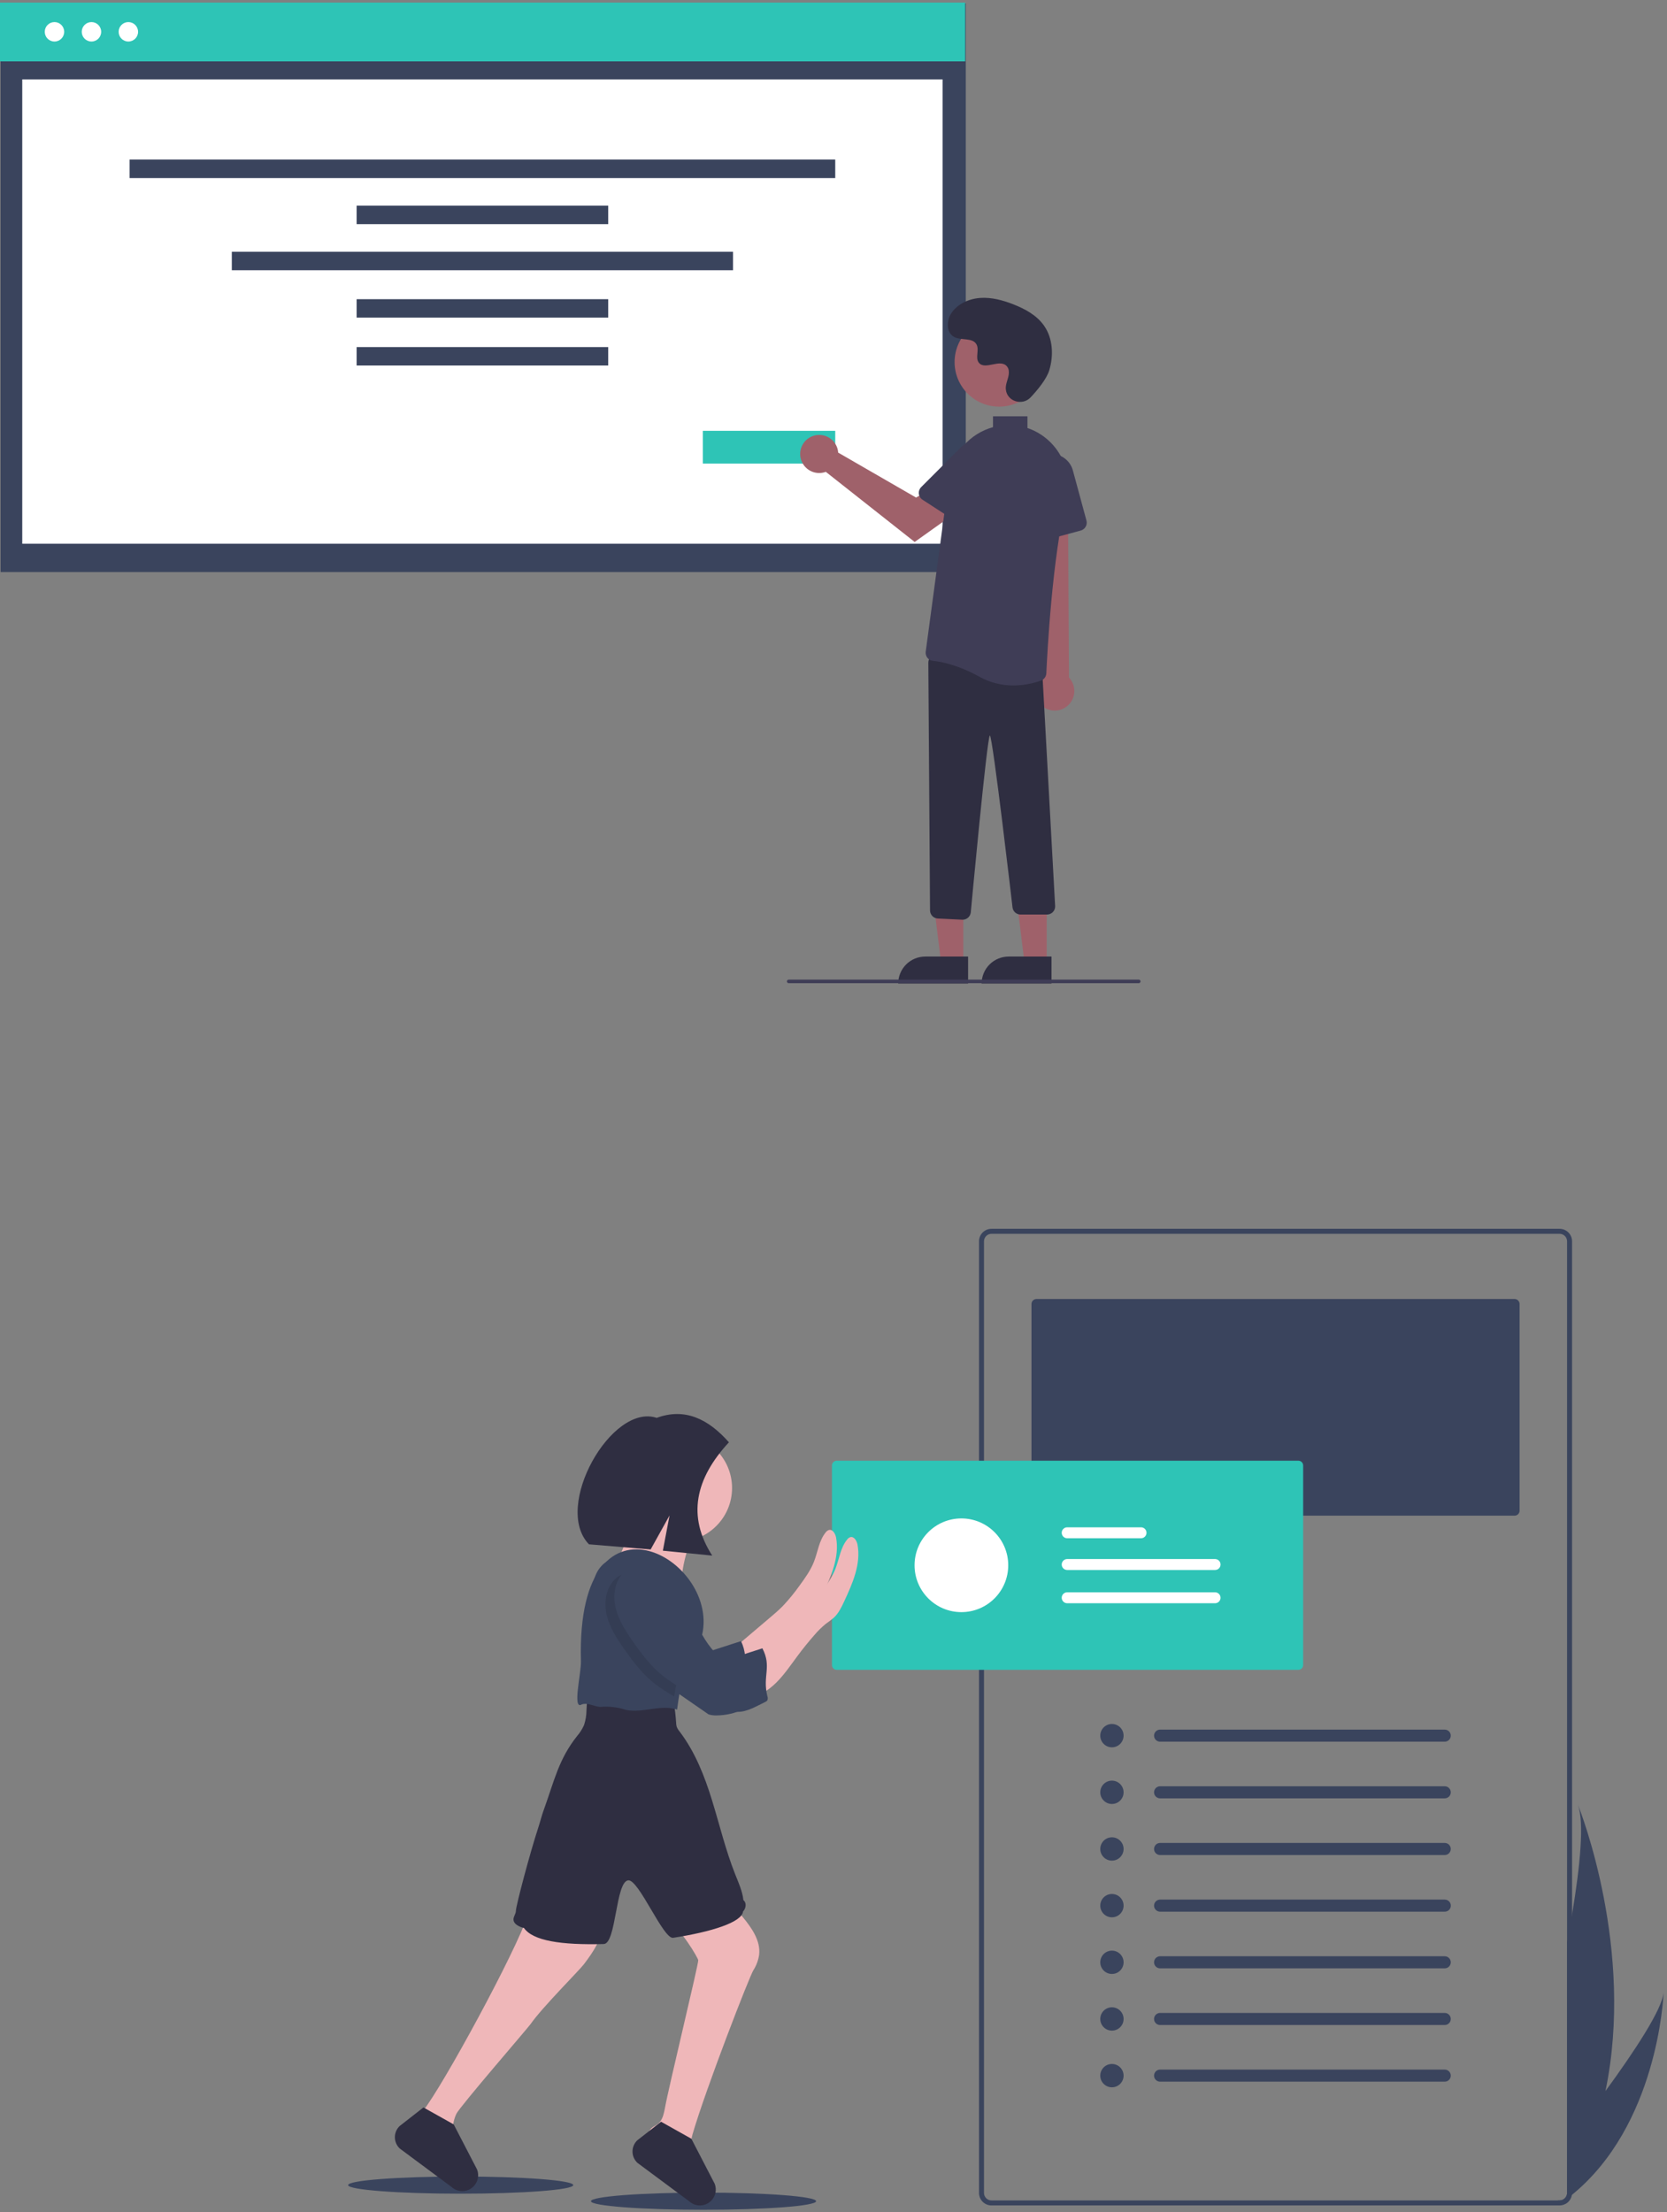<svg width="340" height="451" viewBox="0 0 340 451" fill="none" xmlns="http://www.w3.org/2000/svg">
<rect x="0" y="0" width="340" height="451" fill="#808080" stroke="none"/>
<g clip-path="url(#clip0)">
<path d="M196.982 0.685H0.12V116.627H196.982V0.685Z" fill="#3A445D"/>
<path d="M196.862 0.524H0V12.508H196.862V0.524Z" fill="#2EC4B6"/>
<path d="M192.247 16.189H4.54V110.858H192.247V16.189Z" fill="white"/>
<path d="M18.655 8.467C19.75 8.467 20.637 7.58 20.637 6.485C20.637 5.39 19.75 4.503 18.655 4.503C17.56 4.503 16.673 5.39 16.673 6.485C16.673 7.58 17.56 8.467 18.655 8.467Z" fill="white"/>
<path d="M26.179 8.467C27.274 8.467 28.161 7.58 28.161 6.485C28.161 5.39 27.274 4.503 26.179 4.503C25.084 4.503 24.197 5.39 24.197 6.485C24.197 7.58 25.084 8.467 26.179 8.467Z" fill="white"/>
<path d="M11.111 8.467C12.206 8.467 13.093 7.58 13.093 6.485C13.093 5.39 12.206 4.503 11.111 4.503C10.016 4.503 9.129 5.39 9.129 6.485C9.129 7.58 10.016 8.467 11.111 8.467Z" fill="white"/>
<path d="M170.355 32.536H26.432V36.295H170.355V32.536Z" fill="#3A445D"/>
<path d="M124.051 41.934H72.736V45.693H124.051V41.934Z" fill="#3A445D"/>
<path d="M124.051 60.996H72.736V64.755H124.051V60.996Z" fill="#3A445D"/>
<path d="M124.051 70.76H72.736V74.519H124.051V70.76Z" fill="#3A445D"/>
<path d="M149.508 51.331H47.279V55.09H149.508V51.331Z" fill="#3A445D"/>
<path d="M170.355 87.834H143.355V94.509H170.355V87.834Z" fill="#2EC4B6"/>
<path d="M196.48 196.314L191.945 196.314L189.788 178.824L196.481 178.825L196.48 196.314Z" fill="#9F616A"/>
<path d="M188.707 195.019H197.452V200.525H183.201C183.201 199.064 183.781 197.664 184.813 196.631C185.846 195.599 187.246 195.019 188.707 195.019Z" fill="#2F2E41"/>
<path d="M213.493 196.314L208.959 196.314L206.802 178.824L213.494 178.825L213.493 196.314Z" fill="#9F616A"/>
<path d="M205.72 195.019H214.465V200.525H200.214C200.214 199.802 200.356 199.086 200.633 198.418C200.91 197.749 201.315 197.143 201.827 196.631C202.338 196.12 202.945 195.714 203.613 195.438C204.281 195.161 204.997 195.019 205.72 195.019Z" fill="#2F2E41"/>
<path d="M212.94 144.224C212.451 143.91 212.038 143.492 211.728 143.001C211.418 142.51 211.22 141.956 211.147 141.38C211.075 140.804 211.129 140.219 211.307 139.666C211.485 139.113 211.782 138.605 212.177 138.18L209.191 95.81L217.792 96.644L218.028 138.137C218.699 138.848 219.086 139.781 219.116 140.758C219.145 141.736 218.815 142.69 218.188 143.441C217.561 144.191 216.68 144.685 215.713 144.83C214.746 144.974 213.759 144.759 212.94 144.224L212.94 144.224Z" fill="#9F616A"/>
<path d="M196.266 187.503L191.274 187.265C190.849 187.245 190.447 187.062 190.153 186.755C189.858 186.448 189.692 186.04 189.689 185.614L189.34 135.108C189.339 134.868 189.389 134.631 189.487 134.412C189.586 134.194 189.731 133.999 189.911 133.841C190.092 133.684 190.305 133.567 190.535 133.499C190.765 133.432 191.007 133.414 191.244 133.449L211.214 136.348C211.608 136.403 211.97 136.599 212.232 136.899C212.493 137.199 212.638 137.584 212.639 137.982L215.207 184.782C215.209 185.002 215.167 185.219 215.084 185.423C215.001 185.626 214.879 185.811 214.724 185.967C214.57 186.123 214.386 186.247 214.183 186.331C213.98 186.416 213.763 186.459 213.543 186.459H208.162C207.765 186.461 207.38 186.32 207.078 186.062C206.777 185.804 206.578 185.446 206.518 185.053C206.518 185.053 202.453 149.949 201.895 149.97C201.333 149.98 197.997 186.038 197.997 186.038C197.948 186.442 197.753 186.814 197.448 187.084C197.144 187.354 196.752 187.504 196.345 187.505C196.318 187.505 196.292 187.504 196.266 187.503Z" fill="#2F2E41"/>
<path d="M211.138 110.046C210.937 109.901 210.77 109.713 210.651 109.495C210.532 109.277 210.464 109.036 210.451 108.788L209.82 97.368C209.758 96.237 210.117 95.123 210.827 94.24C211.538 93.357 212.55 92.769 213.669 92.589C214.788 92.408 215.934 92.648 216.886 93.263C217.838 93.877 218.529 94.822 218.825 95.916L221.593 106.126C221.708 106.552 221.65 107.006 221.43 107.389C221.211 107.772 220.848 108.052 220.423 108.168L212.548 110.303C212.309 110.368 212.058 110.379 211.814 110.335C211.57 110.29 211.339 110.191 211.138 110.046Z" fill="#3F3D56"/>
<path d="M203.782 82.906C208.799 82.906 212.866 78.838 212.866 73.821C212.866 68.804 208.799 64.737 203.782 64.737C198.765 64.737 194.698 68.804 194.698 73.821C194.698 78.838 198.765 82.906 203.782 82.906Z" fill="#9F616A"/>
<path d="M170.863 91.669C170.909 91.868 170.938 92.071 170.952 92.275L186.84 101.441L190.702 99.218L194.819 104.608L186.557 110.496L168.431 96.197C167.692 96.47 166.887 96.512 166.123 96.317C165.359 96.122 164.673 95.699 164.156 95.104C163.638 94.51 163.314 93.772 163.226 92.988C163.139 92.205 163.291 91.413 163.664 90.719C164.037 90.024 164.613 89.46 165.315 89.101C166.016 88.741 166.811 88.604 167.592 88.707C168.374 88.81 169.105 89.149 169.689 89.678C170.274 90.207 170.683 90.901 170.863 91.669V91.669Z" fill="#9F616A"/>
<path d="M187.407 100.662C187.381 100.415 187.41 100.166 187.493 99.932C187.576 99.698 187.71 99.486 187.886 99.31L195.972 91.222C196.773 90.421 197.843 89.945 198.974 89.885C200.106 89.826 201.219 90.187 202.1 90.9C202.981 91.613 203.566 92.627 203.744 93.746C203.921 94.865 203.678 96.01 203.061 96.961L197.303 105.835C197.062 106.205 196.685 106.464 196.253 106.556C195.821 106.648 195.371 106.565 195.001 106.325L188.157 101.883C187.948 101.749 187.773 101.569 187.643 101.358C187.514 101.146 187.433 100.908 187.407 100.662Z" fill="#3F3D56"/>
<path d="M210.211 81.008C208.516 82.813 205.369 81.844 205.148 79.378C205.131 79.186 205.132 78.994 205.152 78.802C205.266 77.71 205.897 76.718 205.746 75.565C205.711 75.278 205.605 75.004 205.435 74.77C204.085 72.962 200.914 75.579 199.64 73.942C198.858 72.938 199.777 71.358 199.177 70.236C198.386 68.755 196.041 69.485 194.571 68.674C192.935 67.772 193.033 65.262 194.11 63.736C195.423 61.874 197.726 60.881 199.999 60.738C202.273 60.594 204.531 61.209 206.654 62.036C209.066 62.976 211.458 64.275 212.942 66.396C214.747 68.975 214.921 72.442 214.018 75.458C213.469 77.293 211.595 79.534 210.211 81.008Z" fill="#2F2E41"/>
<path d="M232.253 200.456H160.87C160.772 200.456 160.678 200.417 160.609 200.347C160.539 200.278 160.5 200.184 160.5 200.086C160.5 199.988 160.539 199.894 160.609 199.824C160.678 199.755 160.772 199.716 160.87 199.716H232.253C232.351 199.716 232.445 199.755 232.514 199.824C232.584 199.894 232.623 199.988 232.623 200.086C232.623 200.184 232.584 200.278 232.514 200.347C232.445 200.417 232.351 200.456 232.253 200.456Z" fill="#3F3D56"/>
<path d="M212.849 88.973C212.692 88.86 212.531 88.749 212.367 88.639C211.495 88.059 210.55 87.596 209.557 87.262V84.875H202.53V87.09C200.201 87.732 198.111 89.046 196.522 90.866C194.933 92.687 193.915 94.934 193.593 97.329L188.808 132.855C188.777 133.077 188.792 133.303 188.851 133.519C188.91 133.735 189.013 133.937 189.152 134.113C189.289 134.287 189.459 134.432 189.654 134.538C189.848 134.644 190.061 134.71 190.282 134.731C191.94 134.897 195.379 135.539 199.78 137.985C201.896 139.157 204.279 139.765 206.698 139.75C208.619 139.743 210.524 139.404 212.329 138.748C212.636 138.635 212.901 138.434 213.093 138.171C213.285 137.907 213.395 137.592 213.409 137.267C213.581 133.443 214.589 113.764 217.523 101.761C218.093 99.406 217.954 96.935 217.122 94.659C216.291 92.384 214.804 90.405 212.849 88.973Z" fill="#3F3D56"/>
</g>
<g clip-path="url(#clip1)">
<path d="M93.962 447.244C106.643 447.244 116.923 446.46 116.923 445.493C116.923 444.525 106.643 443.741 93.962 443.741C81.28 443.741 71 444.525 71 445.493C71 446.46 81.28 447.244 93.962 447.244Z" fill="#3A445D"/>
<path d="M143.493 450.524C156.174 450.524 166.454 449.74 166.454 448.773C166.454 447.806 156.174 447.021 143.493 447.021C130.811 447.021 120.531 447.806 120.531 448.773C120.531 449.74 130.811 450.524 143.493 450.524Z" fill="#3A445D"/>
<path d="M318.09 250.524H202.224C201.549 250.525 200.901 250.794 200.423 251.272C199.945 251.749 199.677 252.397 199.676 253.073V447.088C199.676 447.764 199.945 448.412 200.422 448.89C200.9 449.368 201.548 449.636 202.224 449.637H318.09C318.697 449.637 319.284 449.421 319.745 449.026C320.206 448.632 320.511 448.085 320.604 447.486C320.628 447.355 320.639 447.222 320.638 447.088V253.073C320.637 252.397 320.369 251.749 319.891 251.272C319.413 250.794 318.765 250.525 318.09 250.524ZM319.619 447.088C319.619 447.494 319.458 447.883 319.171 448.169C318.884 448.456 318.495 448.617 318.09 448.617H202.224C201.819 448.617 201.43 448.456 201.143 448.169C200.856 447.883 200.695 447.494 200.695 447.088V253.073C200.696 252.667 200.857 252.279 201.144 251.992C201.43 251.706 201.819 251.544 202.224 251.544H318.09C318.495 251.544 318.884 251.706 319.17 251.992C319.457 252.279 319.618 252.667 319.619 253.073V447.088Z" fill="#3A445D"/>
<path d="M211.398 264.836C211.128 264.836 210.869 264.944 210.678 265.135C210.487 265.326 210.379 265.585 210.379 265.855V307.988C210.379 308.259 210.487 308.518 210.678 308.709C210.869 308.9 211.128 309.007 211.398 309.008H308.916C309.186 309.007 309.445 308.9 309.636 308.709C309.827 308.518 309.935 308.259 309.935 307.988V265.855C309.935 265.585 309.827 265.326 309.636 265.135C309.445 264.944 309.186 264.836 308.916 264.836L211.398 264.836Z" fill="#3A445D"/>
<path d="M170.666 297.802C170.405 297.802 170.155 297.906 169.971 298.09C169.786 298.275 169.682 298.525 169.682 298.786V339.46C169.682 339.721 169.786 339.972 169.971 340.156C170.155 340.34 170.405 340.444 170.666 340.445H264.808C265.069 340.444 265.319 340.34 265.504 340.156C265.688 339.972 265.792 339.721 265.792 339.46V298.786C265.792 298.525 265.688 298.275 265.504 298.09C265.319 297.906 265.069 297.802 264.808 297.802H170.666Z" fill="#2EC4B6"/>
<path d="M122.748 392.278C122.872 395.325 120.926 398.025 119.104 400.452C118.273 401.589 110.551 409.293 108.219 412.66C107.654 413.476 93.789 429.481 93.078 430.964C92.911 431.315 92.773 431.679 92.666 432.053C92.251 433.475 92.233 435.005 92.269 436.521V437.581C92.342 439.895 92.448 442.22 92.998 444.461C93.078 444.789 93.169 445.121 93.216 445.453C93.069 445.356 92.93 445.248 92.801 445.128L85.265 439.535L84.795 439.185C84.314 437.793 83.859 436.386 83.345 435.012C83.039 434.196 83.367 433.263 83.906 432.582C84.49 431.937 85.134 431.349 85.83 430.825C86.364 430.273 86.84 429.667 87.251 429.018C92.451 421.449 107.097 394.29 108.164 388.824C109.572 388.562 111.014 388.543 112.428 388.769L119.946 389.768C120.758 389.877 121.648 390.026 122.176 390.649C122.537 391.117 122.737 391.688 122.748 392.278Z" fill="#EFB7B9"/>
<path d="M154.838 398.488C154.678 399.624 154.276 400.712 153.661 401.68C152.888 402.857 144.015 425.68 141.256 435.104C140.75 436.835 141.016 438.507 140.961 439.087C140.917 439.568 140.877 440.049 140.841 440.526C140.79 441.12 140.75 441.714 140.706 442.304C140.593 443.868 140.495 445.511 141.154 446.932C141.413 447.494 141.803 447.978 141.974 448.539C141.717 448.407 141.479 448.24 141.267 448.044L133.731 442.45C133.117 440.709 132.643 438.921 132.314 437.104C132.124 436.073 132.033 434.889 132.678 434.098C132.715 434.049 132.755 434.003 132.798 433.96C133.009 433.762 133.244 433.593 133.498 433.457C133.731 433.329 133.955 433.185 134.169 433.027C134.329 432.901 134.473 432.757 134.599 432.597C135.218 431.831 135.44 430.756 135.626 429.747C136.355 425.615 142.528 400.259 142.412 399.632C142.284 399.017 138.778 393.109 136.373 391.798C138.869 389.707 141.715 388.076 144.78 386.98C145.32 386.729 145.918 386.627 146.511 386.685C146.828 386.755 147.132 386.878 147.408 387.049C149.058 387.975 150.323 389.433 151.533 390.89C153.336 393.084 155.14 395.664 154.838 398.488Z" fill="#EFB7B9"/>
<path d="M151.549 389.709C151.316 391.913 145.124 393.863 137.294 395.076C135.272 395.39 130.304 383.151 128.138 383.358C125.533 383.607 125.715 396.275 123.139 396.343C114.369 396.575 108.702 395.676 106.869 393.076C105.878 392.835 104.683 392.267 104.73 391.254C104.763 390.674 105.222 390.161 105.219 389.592C105.219 388.601 108.094 377.749 109.788 372.6C110.211 371.321 110.517 370.009 110.995 368.744C113.057 363.045 113.943 358.672 117.711 353.928C118.287 353.262 118.761 352.514 119.117 351.708C119.441 350.741 119.609 349.729 119.616 348.709L119.824 345.142C125.411 344.879 130.837 344.985 136.303 346.166C136.599 346.157 136.887 346.266 137.103 346.47C137.319 346.673 137.445 346.954 137.454 347.251L137.454 347.259C137.666 348.564 137.814 349.874 137.899 351.191C137.901 351.482 137.943 351.771 138.023 352.051C138.166 352.405 138.365 352.733 138.613 353.024C141.776 357.171 143.715 362.134 145.245 367.105C146.776 372.075 147.993 377.184 149.917 382.045C150.58 383.722 151.447 385.606 151.622 387.402C152.315 387.916 152.162 389.078 151.549 389.709Z" fill="#2F2E41"/>
<path d="M156.859 329.953C157.821 329.141 158.783 328.324 159.665 327.428C160.909 326.109 162.059 324.704 163.105 323.223C164.22 321.703 165.328 320.147 166.02 318.391C166.803 316.379 167.044 314.091 168.407 312.422C168.561 312.205 168.775 312.038 169.023 311.941C169.799 311.696 170.378 312.669 170.528 313.475C171.256 317.418 169.518 321.353 167.827 324.99C167.27 326.189 166.687 327.421 165.721 328.328C165.191 328.781 164.638 329.205 164.063 329.6C163.209 330.294 162.424 331.067 161.716 331.91C160.502 333.29 159.346 334.72 158.251 336.199C156.891 338.021 155.616 339.931 154.005 341.538C152.395 343.145 150.38 344.453 148.124 344.77C148.769 344.683 148.558 340.896 148.488 340.419C148.39 339.727 147.916 338.91 147.902 338.233C147.883 337.402 148.222 337.281 148.907 336.698L156.859 329.953Z" fill="#EFB7B9"/>
<path d="M129.812 306.106C129.812 306.106 127.626 317.039 125.075 318.861C122.524 320.683 138.923 322.869 138.923 322.869C138.923 322.869 139.287 314.123 143.66 310.115C148.033 306.106 129.812 306.106 129.812 306.106Z" fill="#EFB7B9"/>
<path d="M144.505 349.518C145.046 349.687 145.612 349.761 146.178 349.736C148.091 349.716 149.977 349.277 151.702 348.45C151.864 348.387 152.007 348.285 152.118 348.151C152.182 348.012 152.217 347.86 152.22 347.707C152.223 347.553 152.195 347.4 152.136 347.258C151.108 343.104 153.091 338.392 151.123 334.595C148.984 335.291 146.637 336.053 144.498 336.731C144.17 336.864 143.817 336.924 143.463 336.906C143.04 336.818 142.651 336.606 142.348 336.297C140.031 334.293 138.569 331.501 137.246 328.743C135.924 325.984 134.626 323.138 132.542 320.894C130.458 318.649 128.508 317.461 125.462 317.785C124.38 317.933 123.387 318.463 122.663 319.279C120.943 321.13 120.6 323.947 121.205 326.403C121.81 328.859 123.199 331.035 124.642 333.108C126.522 335.812 128.544 338.476 131.157 340.484C132.571 341.508 134.038 342.455 135.552 343.323" fill="#3A445D"/>
<path d="M138.376 314.306C144.414 314.306 149.308 309.411 149.308 303.374C149.308 297.336 144.414 292.441 138.376 292.441C132.338 292.441 127.444 297.336 127.444 303.374C127.444 309.411 132.338 314.306 138.376 314.306Z" fill="#EFB7B9"/>
<path d="M142.749 334.836C139.463 338.712 138.768 343.663 138.096 348.549C134.794 347.43 131.136 349.307 127.717 348.622C126.001 348.05 124.184 347.84 122.383 348.003C121.118 347.882 119.864 347.088 118.658 347.492C116.653 348.762 118.606 340.895 118.487 338.608C117.436 300.035 148.722 318.8 142.749 334.836Z" fill="#3A445D"/>
<path d="M161.232 331.41C162.194 330.598 163.156 329.781 164.038 328.885C165.282 327.566 166.432 326.161 167.478 324.68C168.593 323.16 169.701 321.604 170.393 319.848C171.176 317.836 171.417 315.548 172.78 313.879C172.934 313.662 173.148 313.495 173.396 313.398C174.172 313.153 174.751 314.126 174.901 314.932C175.629 318.875 173.891 322.81 172.2 326.447C171.643 327.646 171.06 328.878 170.094 329.785C169.564 330.238 169.011 330.662 168.436 331.057C167.582 331.751 166.797 332.524 166.089 333.367C164.875 334.747 163.719 336.177 162.624 337.656C161.265 339.478 159.989 341.388 158.378 342.995C156.768 344.602 154.753 345.91 152.497 346.227C153.142 346.14 152.931 342.353 152.861 341.876C152.763 341.184 152.289 340.367 152.275 339.69C152.256 338.859 152.595 338.739 153.28 338.155L161.232 331.41Z" fill="#EFB7B9"/>
<path opacity="0.1" d="M141.656 335.201L141.63 335.248C141 336.418 140.056 337.402 139.408 338.568C138.679 339.887 138.34 341.392 138.048 342.875C137.847 343.871 137.661 344.869 137.491 345.867C136.182 345.117 134.917 344.293 133.701 343.4C131.088 341.392 129.066 338.729 127.185 336.021C125.728 333.947 124.343 331.772 123.749 329.32C123.155 326.867 123.501 324.047 125.207 322.195C125.931 321.378 126.924 320.847 128.005 320.698C131.052 320.373 132.976 321.55 135.06 323.791C137.145 326.033 138.435 328.893 139.765 331.641C140.355 332.832 140.96 334.053 141.656 335.201Z" fill="black"/>
<path d="M129.834 319.243C128.753 319.391 127.76 319.921 127.035 320.737C125.315 322.588 124.973 325.405 125.578 327.861C126.183 330.317 127.571 332.493 129.014 334.567C130.894 337.27 132.917 339.934 135.53 341.942C136.943 342.966 138.41 343.913 139.924 344.781C142.441 346.331 144.859 345.848 147.165 347.696C147.671 348.154 148.25 348.523 148.878 348.789C149.419 348.959 149.985 349.033 150.551 349.008C152.464 348.987 154.349 347.819 156.075 346.993C156.237 346.93 156.38 346.827 156.49 346.694C156.555 346.554 156.59 346.403 156.593 346.249C156.596 346.096 156.567 345.943 156.509 345.801C155.481 341.647 157.463 339.85 155.496 336.053C153.357 336.749 151.01 337.511 148.871 338.189C148.543 338.322 148.189 338.382 147.836 338.364C147.412 338.276 147.024 338.064 146.721 337.755C144.403 335.751 142.942 332.959 141.619 330.201C140.296 327.442 138.999 324.596 136.914 322.352C134.83 320.107 132.88 318.919 129.834 319.243Z" fill="#3A445D"/>
<path d="M145.057 448.67C144.57 449.165 143.936 449.491 143.25 449.598C142.564 449.706 141.861 449.59 141.246 449.268C140.988 449.135 140.751 448.969 140.539 448.772L133.003 443.178L130.015 440.959C129.7 440.667 129.449 440.314 129.275 439.921C129.102 439.528 129.01 439.105 129.006 438.675C129.001 438.246 129.084 437.821 129.249 437.425C129.415 437.028 129.659 436.67 129.967 436.371L131.95 434.826L132.769 434.185L133.87 433.325L134.832 432.574L141.005 436.036L141.111 436.24L145.782 445.248C146.001 445.828 146.048 446.459 145.92 447.065C145.791 447.671 145.492 448.228 145.057 448.67Z" fill="#2F2E41"/>
<path d="M96.591 445.755C96.104 446.25 95.47 446.576 94.784 446.683C94.097 446.791 93.395 446.675 92.779 446.353C92.681 446.302 92.582 446.243 92.488 446.181C92.341 446.085 92.202 445.976 92.072 445.857L84.536 440.263L84.066 439.914L81.548 438.044C81.234 437.752 80.982 437.399 80.809 437.006C80.635 436.613 80.544 436.19 80.539 435.76C80.535 435.331 80.618 434.906 80.783 434.509C80.948 434.113 81.193 433.755 81.501 433.456L83.483 431.911L84.303 431.27L85.404 430.41L86.366 429.659L86.522 429.747L91.937 432.782L92.539 433.121L92.644 433.325L97.316 442.333C97.534 442.913 97.582 443.544 97.454 444.15C97.325 444.756 97.026 445.313 96.591 445.755Z" fill="#2F2E41"/>
<path d="M148.669 294.054C144.436 289.258 139.663 286.964 133.94 289.071C124.758 285.989 112.689 307.169 120.121 314.85L132.707 315.899L136.561 308.959L135.197 316.148L145.265 317.153C140.129 309.167 141.777 301.491 148.669 294.054Z" fill="#2F2E41"/>
<path d="M196.086 328.676C201.361 328.676 205.638 324.399 205.638 319.124C205.638 313.848 201.361 309.571 196.086 309.571C190.81 309.571 186.533 313.848 186.533 319.124C186.533 324.399 190.81 328.676 196.086 328.676Z" fill="white"/>
<path d="M217.646 317.853C217.353 317.857 217.073 317.977 216.868 318.186C216.662 318.395 216.547 318.676 216.547 318.97C216.547 319.263 216.662 319.544 216.868 319.753C217.073 319.962 217.353 320.082 217.646 320.086H247.806C248.102 320.091 248.388 319.978 248.601 319.772C248.814 319.566 248.936 319.284 248.941 318.988C248.946 318.692 248.833 318.406 248.627 318.193C248.421 317.98 248.139 317.858 247.842 317.853C247.83 317.852 247.818 317.852 247.806 317.853H217.646Z" fill="white"/>
<path d="M217.645 311.382C217.352 311.387 217.073 311.507 216.867 311.716C216.662 311.924 216.546 312.206 216.546 312.499C216.546 312.792 216.662 313.073 216.867 313.282C217.073 313.491 217.352 313.611 217.645 313.616H232.706C233.002 313.62 233.288 313.507 233.501 313.301C233.714 313.095 233.836 312.813 233.841 312.517C233.845 312.221 233.733 311.935 233.527 311.722C233.321 311.51 233.039 311.387 232.743 311.382C232.731 311.382 232.719 311.382 232.706 311.382H217.645Z" fill="white"/>
<path d="M217.645 324.632C217.352 324.637 217.073 324.757 216.867 324.966C216.662 325.174 216.546 325.456 216.546 325.749C216.546 326.042 216.662 326.323 216.867 326.532C217.073 326.741 217.352 326.861 217.645 326.866H247.805C247.952 326.868 248.098 326.842 248.234 326.788C248.371 326.734 248.495 326.654 248.601 326.552C248.706 326.45 248.791 326.328 248.849 326.193C248.908 326.059 248.939 325.914 248.941 325.767C248.944 325.62 248.917 325.475 248.863 325.338C248.809 325.202 248.729 325.077 248.627 324.972C248.525 324.866 248.403 324.782 248.268 324.724C248.133 324.665 247.989 324.634 247.842 324.632C247.83 324.632 247.817 324.632 247.805 324.632H217.645Z" fill="white"/>
<path d="M226.789 356.237C228.102 356.237 229.167 355.172 229.167 353.859C229.167 352.545 228.102 351.48 226.789 351.48C225.475 351.48 224.41 352.545 224.41 353.859C224.41 355.172 225.475 356.237 226.789 356.237Z" fill="#3A445D"/>
<path d="M236.591 352.627C236.268 352.633 235.96 352.765 235.733 352.995C235.507 353.225 235.38 353.536 235.38 353.859C235.38 354.182 235.507 354.492 235.733 354.722C235.96 354.953 236.268 355.085 236.591 355.09H294.652C294.978 355.094 295.292 354.969 295.525 354.742C295.759 354.515 295.893 354.205 295.898 353.879C295.904 353.553 295.78 353.238 295.554 353.004C295.328 352.769 295.018 352.634 294.692 352.627C294.679 352.627 294.665 352.627 294.652 352.627H236.591Z" fill="#3A445D"/>
<path d="M226.789 367.79C228.102 367.79 229.167 366.725 229.167 365.412C229.167 364.098 228.102 363.033 226.789 363.033C225.475 363.033 224.41 364.098 224.41 365.412C224.41 366.725 225.475 367.79 226.789 367.79Z" fill="#3A445D"/>
<path d="M236.591 364.18C236.268 364.185 235.96 364.317 235.733 364.548C235.507 364.778 235.38 365.088 235.38 365.411C235.38 365.734 235.507 366.045 235.733 366.275C235.96 366.505 236.268 366.637 236.591 366.643H294.652C294.978 366.647 295.292 366.522 295.526 366.295C295.759 366.068 295.894 365.757 295.899 365.432C295.904 365.106 295.78 364.791 295.554 364.557C295.328 364.322 295.018 364.186 294.693 364.18C294.679 364.18 294.666 364.18 294.652 364.18H236.591Z" fill="#3A445D"/>
<path d="M226.789 379.343C228.102 379.343 229.167 378.278 229.167 376.964C229.167 375.651 228.102 374.586 226.789 374.586C225.475 374.586 224.41 375.651 224.41 376.964C224.41 378.278 225.475 379.343 226.789 379.343Z" fill="#3A445D"/>
<path d="M236.591 375.733C236.268 375.738 235.96 375.87 235.733 376.101C235.507 376.331 235.38 376.641 235.38 376.964C235.38 377.287 235.507 377.597 235.733 377.828C235.96 378.058 236.268 378.19 236.591 378.196H294.652C294.978 378.2 295.292 378.075 295.526 377.848C295.759 377.62 295.894 377.31 295.899 376.984C295.904 376.658 295.78 376.344 295.554 376.109C295.328 375.875 295.018 375.739 294.693 375.733C294.679 375.732 294.666 375.732 294.652 375.733H236.591Z" fill="#3A445D"/>
<path d="M226.789 390.895C228.102 390.895 229.167 389.83 229.167 388.516C229.167 387.203 228.102 386.138 226.789 386.138C225.475 386.138 224.41 387.203 224.41 388.516C224.41 389.83 225.475 390.895 226.789 390.895Z" fill="#3A445D"/>
<path d="M236.591 387.285C236.268 387.291 235.96 387.423 235.733 387.653C235.507 387.884 235.38 388.194 235.38 388.517C235.38 388.84 235.507 389.15 235.733 389.38C235.96 389.611 236.268 389.743 236.591 389.748H294.652C294.814 389.752 294.975 389.723 295.126 389.664C295.277 389.605 295.415 389.516 295.532 389.404C295.649 389.291 295.742 389.157 295.807 389.008C295.872 388.859 295.906 388.699 295.909 388.537C295.912 388.375 295.882 388.214 295.823 388.063C295.763 387.912 295.674 387.775 295.561 387.659C295.448 387.542 295.313 387.449 295.164 387.385C295.015 387.321 294.855 387.287 294.692 387.285C294.679 387.285 294.665 387.285 294.652 387.285H236.591Z" fill="#3A445D"/>
<path d="M226.789 402.447C228.102 402.447 229.167 401.382 229.167 400.069C229.167 398.755 228.102 397.69 226.789 397.69C225.475 397.69 224.41 398.755 224.41 400.069C224.41 401.382 225.475 402.447 226.789 402.447Z" fill="#3A445D"/>
<path d="M236.591 398.838C236.268 398.844 235.96 398.976 235.733 399.206C235.507 399.436 235.38 399.747 235.38 400.07C235.38 400.393 235.507 400.703 235.733 400.933C235.96 401.164 236.268 401.296 236.591 401.301H294.652C294.978 401.305 295.292 401.18 295.525 400.953C295.759 400.726 295.893 400.415 295.898 400.09C295.904 399.764 295.78 399.449 295.554 399.215C295.328 398.98 295.018 398.845 294.692 398.838C294.679 398.838 294.665 398.838 294.652 398.838H236.591Z" fill="#3A445D"/>
<path d="M226.789 414C228.102 414 229.167 412.935 229.167 411.622C229.167 410.308 228.102 409.243 226.789 409.243C225.475 409.243 224.41 410.308 224.41 411.622C224.41 412.935 225.475 414 226.789 414Z" fill="#3A445D"/>
<path d="M236.591 410.391C236.268 410.396 235.96 410.528 235.733 410.759C235.507 410.989 235.38 411.299 235.38 411.622C235.38 411.945 235.507 412.256 235.733 412.486C235.96 412.716 236.268 412.848 236.591 412.854H294.652C294.978 412.858 295.292 412.733 295.525 412.506C295.759 412.279 295.893 411.968 295.898 411.642C295.904 411.317 295.78 411.002 295.554 410.768C295.328 410.533 295.018 410.398 294.692 410.391C294.679 410.391 294.665 410.391 294.652 410.391H236.591Z" fill="#3A445D"/>
<path d="M226.789 425.553C228.102 425.553 229.167 424.488 229.167 423.174C229.167 421.861 228.102 420.796 226.789 420.796C225.475 420.796 224.41 421.861 224.41 423.174C224.41 424.488 225.475 425.553 226.789 425.553Z" fill="#3A445D"/>
<path d="M236.591 421.943C236.268 421.948 235.96 422.08 235.733 422.311C235.507 422.541 235.38 422.851 235.38 423.174C235.38 423.497 235.507 423.807 235.733 424.038C235.96 424.268 236.268 424.4 236.591 424.406H294.652C294.978 424.41 295.292 424.285 295.526 424.057C295.759 423.83 295.894 423.52 295.899 423.194C295.904 422.868 295.78 422.554 295.554 422.319C295.328 422.085 295.018 421.949 294.693 421.943C294.679 421.942 294.666 421.942 294.652 421.943H236.591Z" fill="#3A445D"/>
<path d="M339.309 406.209C339.258 407.463 337.991 433.344 320.604 447.486C319.877 448.077 319.122 448.646 318.338 449.195L317.747 448.617H318.09C318.495 448.617 318.884 448.456 319.171 448.169C319.458 447.882 319.619 447.494 319.619 447.088V396.073C319.982 394.116 320.326 392.193 320.638 390.321C322.334 380.144 323.119 371.548 321.848 367.977C322.398 369.356 333.448 397.572 327.447 426.321C333.39 418.183 339.031 409.641 339.309 406.209Z" fill="#3A445D"/>
</g>
<defs>
<clipPath id="clip0">
<rect width="232.623" height="200" fill="white" transform="translate(0 0.524)"/>
</clipPath>
<clipPath id="clip1">
<rect width="268.309" height="200" fill="white" transform="translate(71 250.524)"/>
</clipPath>
</defs>
</svg>
